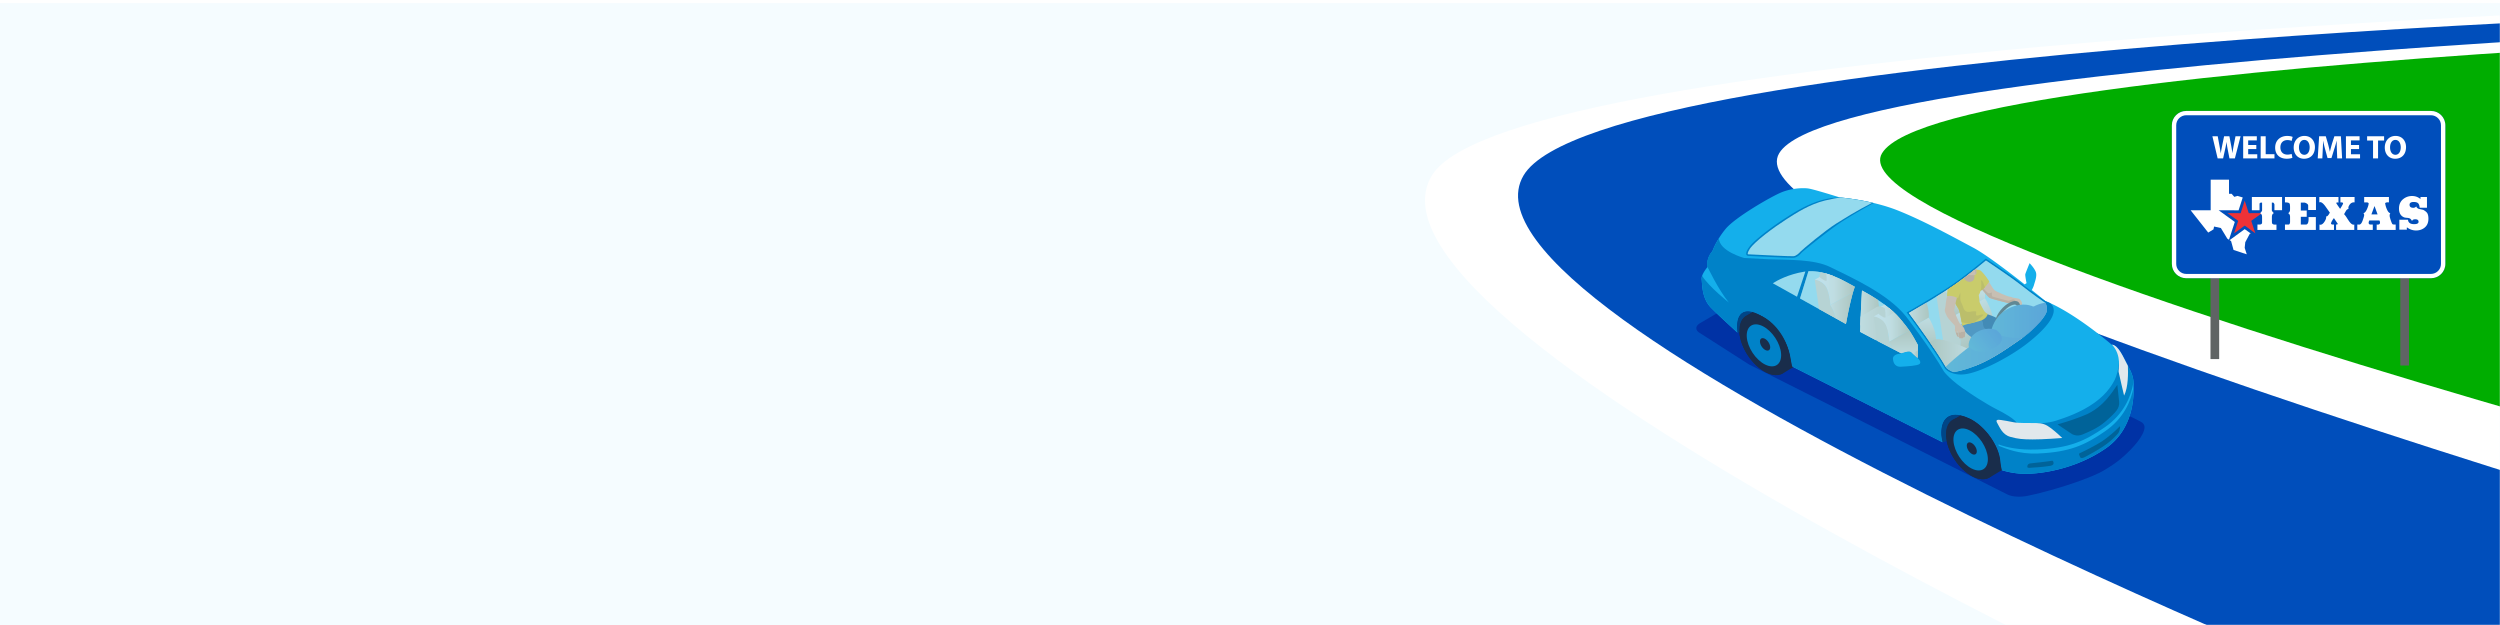 <svg width="1600" height="400" fill="none" xmlns="http://www.w3.org/2000/svg" viewBox="0 0 1600 400"><g filter="url(#filter0_d)"><path fill="#F5FCFF" d="M1600 0H0v400h1600z"/></g><mask id="a" maskUnits="userSpaceOnUse" x="623" y="0" width="977" height="400"><path transform="matrix(-1 0 0 1 1600 0)" fill="#F5FCFF" d="M0 0h977v400H0z"/></mask><g mask="url(#a)"><path d="M1811.84 8.01l-221.16 12.087-412.3 43.203-76.81 45.616 349.28 203.445 293.2 27.611 67.79-331.961z" fill="#00AD00"/><path d="M1721.26 4.697S967.115 28.777 916.425 112.28C853.991 215.137 1472.9 491 1472.9 491l522.48-123.8s-828.17-206.809-790.9-269.085c38.95-65.08 809.99-83 809.99-83L1721.26 4.696z" fill="#fff"/><path d="M1531.55 450.392S919.755 205.655 975.078 112.279C1024.87 28.243 1779.91 7.401 1779.91 7.401l168.74 3.197s-771.51 22.153-809.99 87.508c-41.13 69.872 790.89 300.67 790.89 300.67l-398 51.616z" fill="#004EBB"/></g><path d="M1088.02 206.807c-3.27 1.878-3.2 4.799.17 6.494l31.23 19.982 165.34 83.193c3.37 1.694 8.93 1.652 12.64.909 14.06-2.854 34.8-9.273 45.85-14.606 3.4-1.645 8.31-4.792 11.35-7.028 5.12-3.757 13.66-11.861 16.64-17.996 1.65-3.397 2.1-6.235-1.27-7.938l-203.17-102.24c-3.37-1.695-8.8-1.553-12.07.325l-66.71 38.905z" fill="#0032A5"/><path d="M1092.84 170.849c-1.02-5.868 3.09-10.083 3.09-10.083s2.32-6.802 8.44-14.248c6.12-7.437 29.06-20.633 35.57-23.346 6.51-2.713 13.76-3.046 17.32-2.554 3.58.493 20.25 5.751 20.25 5.751s20.2 1.611 36.97 8.28 34.94 16.694 48.41 23.864c7.84 4.173 22.22 15.099 32.86 23.479l1.25-.793s-1.04-4.899-.8-5.767c.23-.877 2.73-7.012 2.73-7.012s3.06 3.097 3.99 5.659c.94 2.563-.67 6.428-1.17 8.306-.29 1.068-.92 2.337-1.4 3.238-.01-.008-.03-.017-.04-.025 5.23 4.174 8.77 7.103 8.77 7.103 18.53 7.27 42.39 27.862 42.39 27.862 4.56.234 7.7 8.831 10.98 14.69 3.29 5.868 3.12 9.816 3.03 11.536-.1 1.719 2.18 26.334-17.79 40.165-19.98 13.822-43.82 16.91-54.44 16.192a53.15 53.15 0 0 1-12.08-2.245c-.41-1.995-.8-3.864-.88-5.167-.64-10.717-10.18-23.529-19.95-28.02-12.65-5.818-18.54.092-17.89 10.818.07 1.06.39 2.737.81 4.499l-96.33-48.512c-.42-2.287-.88-4.633-1.11-6.052-1.59-9.757-9.2-20.75-17.68-25.833-13.55-8.121-17.6-.409-16.15 10.225v.017c-4.81-4.374-12.79-11.694-16.87-15.834-6.09-6.169-5.62-15.016-6.07-18.155-.46-3.138 3.79-8.038 3.79-8.038z" fill="#14AFEB"/><path d="M1089.04 178.888c.46 3.138-.02 11.986 6.07 18.154 4.09 4.14 12.07 11.46 16.87 15.834v-.017c-1.46-10.634 2.6-18.354 16.15-10.225 8.48 5.084 16.1 16.076 17.68 25.834.24 1.419.7 3.764 1.11 6.051l96.33 48.512c-.42-1.761-.75-3.439-.81-4.499-.64-10.726 5.25-16.635 17.89-10.817 9.77 4.49 19.31 17.303 19.95 28.02.08 1.302.47 3.172.88 5.167 3.04.943 7.18 1.911 12.08 2.245 10.62.718 34.46-2.371 54.44-16.193 18.13-12.545 17.92-33.971 17.8-39.121-1.67 8.814-6.12 19.848-18.32 28.237-12.6 8.672-22.43 13.338-43.1 14.173-12.18.484-20.34-3.197-24.92-4.925l-.05-.91c4.57 1.728 12.63 3.74 24.81 3.256 20.68-.827 30.5-5.501 43.1-14.165 12.28-8.447 16.71-19.565 18.36-28.413.06.309.1.601.14.885.04-2.003-.22-5.634-3.05-10.709-.92-1.644-1.83-3.497-2.76-5.325-2.14 3.631-3.53 1.845-3.53 1.845-.11 3.956-1.74 9.49-2.75 11.343-1.01 1.853-4.16 8.355-12.97 14.64s-18.81 9.607-24.53 11.444c-5.72 1.836-11.16 1.619-11.16 1.619-6.71 3.372-13.56.467-13.56.467-1.6-3.13-8.41-6.894-13.51-9.44-2.78-1.385-7.67-4.248-12.1-7.061-3.72-2.362-5.91-3.932-5.91-3.932-11.12-7.136-15.46-12.954-15.46-12.954-8.46-14.749-24.45-35.499-24.45-35.499-11.65-14.381-33.6-24.222-48.31-31.451-10.5-5.158-26.26-4.549-39.49-5.025l-15.68-.818s-15.9-4.248-16.21-12.612c-2.94 4.733-4.14 8.247-4.14 8.247s-4.11 4.224-3.09 10.083c0 0 6.77 14.407 13.63 22.795 0 0-12.54-9.899-17.12-17.052-.27.818-.41 1.611-.31 2.312zm126.12 47.527c4.1-.935 6.54-2.404 8.1-1.019l4.57 4.157s2.39 2.329.7 3.431c-1.69 1.101-7.3 1.444-11.92 1.719-4.62.275-4.97-3.915-5.07-4.591-.1-.684-.48-2.763 3.62-3.697z" fill="#0082C8"/><path d="M1154.62 172.869a24.84 24.84 0 0 1 2.58-.283c12.99-.785 26.14 7.445 30.66 9.966 7.25 4.04 20.86 11.36 28.73 20.533 9.61 11.21 7.34 10.3 21.89 35.182 0 0-4.12-2.078-10.18-5.158.08-.042.16-.076.23-.126 1.69-1.101-.7-3.43-.7-3.43l-4.57-4.157c-1.56-1.377-3.99.084-8.07 1.01-10.63-5.459-22.36-11.552-29.26-15.366-14.94-8.272-53.25-29.673-53.25-29.673s8.13-6.252 21.94-8.498z" fill="#0082C8"/><path d="M1250.15 268.415l4.45-2.646c1.73.35 3.64.984 5.73 1.953 9.77 4.49 19.31 17.303 19.95 28.02.07 1.302.47 3.172.88 5.167h.02l-7.85 4.674c-2.69 1.619-6.47 1.552-10.75-.584-8.85-4.424-16.5-16.001-17.09-25.867-.33-5.367 1.5-9.123 4.66-10.717z" fill="#192D4B"/><path d="M1254.61 265.761l-4.46 2.646c-3.17 1.594-4.99 5.35-4.67 10.717.06 1.027.2 2.07.41 3.122l-2.64.784c-.42-1.761-.75-3.439-.81-4.499-.54-8.939 3.48-14.532 12.17-12.77z" fill="#004687"/><path d="M1245.48 279.124c.59 9.866 8.25 21.451 17.09 25.867 8.85 4.415 15.54 0 14.95-9.866-.6-9.866-8.25-21.452-17.1-25.867-8.84-4.416-15.53 0-14.94 9.866z" fill="#192D4B"/><path d="M1246.43 280.058c.55 9.098 7.6 19.782 15.75 23.855 8.17 4.074 14.34.009 13.79-9.098-.55-9.098-7.6-19.782-15.76-23.855s-14.33 0-13.78 9.098z" fill="#192D4B"/><path d="M1250.22 282.153c.41 6.778 5.66 14.724 11.73 17.762 6.07 3.03 10.66 0 10.26-6.769-.41-6.777-5.66-14.724-11.73-17.754-6.08-3.046-10.67-.008-10.26 6.761z" fill="#0082C8"/><path d="M1258.74 285.425c.11 1.979 1.65 4.291 3.42 5.184 1.77.885 3.11 0 2.99-1.978-.12-1.979-1.66-4.299-3.43-5.184-1.76-.885-3.1 0-2.98 1.978zM1117.86 201.782l3.6-2.145c1.9.492 4.12 1.46 6.67 2.996 8.48 5.083 16.1 16.076 17.68 25.834.24 1.419.7 3.764 1.11 6.051l.85.426-6.74 4.006c-2.69 1.62-6.47 1.553-10.75-.584-8.85-4.415-16.5-16.001-17.1-25.867-.31-5.367 1.52-9.115 4.68-10.717z" fill="#192D4B"/><path d="M1113.18 212.5c.6 9.866 8.25 21.451 17.1 25.866 8.85 4.416 15.54.009 14.95-9.865-.59-9.866-8.25-21.452-17.1-25.867-8.84-4.416-15.54 0-14.95 9.866z" fill="#192D4B"/><path d="M1114.13 213.434c.55 9.098 7.6 19.782 15.76 23.864 8.16 4.073 14.33 0 13.79-9.098-.56-9.098-7.61-19.782-15.77-23.856-8.16-4.081-14.32-.008-13.78 9.09z" fill="#192D4B"/><path d="M1117.93 215.53c.4 6.769 5.65 14.723 11.72 17.762 6.08 3.029 10.66 0 10.26-6.77-.41-6.777-5.66-14.723-11.73-17.762-6.07-3.038-10.66-.008-10.25 6.77z" fill="#0082C8"/><path d="M1126.38 218.768c.13 2.011 1.69 4.373 3.49 5.275 1.8.901 3.17 0 3.05-2.012-.13-2.011-1.68-4.374-3.49-5.275-1.81-.901-3.17 0-3.05 2.012z" fill="#192D4B"/><path d="M1121.46 199.645l-3.6 2.146c-3.16 1.594-4.99 5.35-4.68 10.709 0 .041.01.091.01.133l-1.21.242v-.017c-1.18-8.63 1.27-15.333 9.48-13.213z" fill="#004687"/><path d="M1250.16 181.692c9.92-6.945 20.79-16.218 20.79-16.218s17.19 11.444 22.8 15.926c8.4 6.711 15.33 11.301 15.33 11.301.93.368 1.88.768 2.83 1.194 8.1 6.135-5.27 18.956-15.59 26.743-10.31 7.78-27.21 16.777-37.25 18.655-1.03.192-2 .309-2.92.368-7.96.475-11.34-3.773-11.34-3.773-7.71-13.505-24.56-35.891-24.56-35.891s19.98-11.36 29.91-18.305zM1119.07 158.688c3.38-5.117 16.66-14.69 23.6-19.123 4.97-3.171 13.01-8.497 22.65-11.318 3.21-.943 6.6-1.602 10.12-1.811a33.55 33.55 0 0 1 2.07-.067s9.94.793 21.65 3.564c0 0-16.12 8.848-23.36 13.956-7.23 5.1-21.2 16.276-22.78 17.837 0 0-2.52 3.105-5.13 3.256-2.61.158-28.92-1.211-28.92-1.211s-3.28.034.1-5.083z" fill="#0082C8"/><path d="M1250.73 182.509c8.55-5.976 17.89-13.764 20.28-15.775 3.15 2.103 17.2 11.535 22.1 15.458 8.34 6.661 15.34 11.31 15.41 11.352l.09.058.1.042.32.134c.86 1.652 1.49 3.831.71 6.009-1.6 4.449-9.74 12.821-17.65 18.046-7.65 5.042-22.22 16.711-41.51 20.3-3.13-.877-4.67-2.496-4.96-2.822-6.78-11.86-20.66-30.657-23.89-34.998 4.17-2.404 20.42-11.794 29-17.804zM1184.72 182.251c.89.493 1.67.935 2.33 1.277-2.47 6.694-4.83 19.198-5.66 23.839-8.2-4.558-19.68-10.951-29.38-16.368l5.4-17.412c10.67-.584 21.48 5.425 27.31 8.664zM1154.79 173.862c.21-.033.43-.058.65-.091l-5.36 16.151c-7.04-3.923-12.89-7.195-15.48-8.639 2.78-1.778 9.91-5.751 20.19-7.421zM1147.82 163.98c1.77-.109 3.79-2.12 4.41-2.888l.03-.042.05-.033c1.67-1.661 15.42-13.238 22.9-17.954 14.69-9.265 19.17-11.118 23.11-13.322-10.41-2.404-19.24-3.238-20.62-3.355-2.42.334-5.55 1.018-9.66 1.92-10.03 2.47-18.56 8.096-24.05 11.61l-.78.501c-7.81 4.983-20.19 14.114-23.31 18.822-1.69 2.562-1.32 3.33-1.32 3.355.08.142.36.167.36.167H1119.01c9.09.484 26.79 1.344 28.81 1.219z" fill="#94DAEE"/><path d="M1359.42 253.174s-3.28-13.714-3.51-15.208c-.23-1.494 2.24-10.367-4.19-17.378 4.14.492 7.11 7.871 10.12 13.538.21 4.232.31 13.706-2.42 19.048zM1319.85 280.318s-3.8-3.681-7.14-6.21c-3.33-2.529-5.5-3.305-9.8-3.355-4.29-.042-10.95.15-14.22-.51-3.28-.659-5.93-1.16-8.02-1.435-2.08-.284-3.8-.326-2.4 2.011s3.14 7.32 8.27 8.748c5.13 1.427 7.9 1.627 14.32 1.677 6.42.059 18.99-.926 18.99-.926z" fill="#E1E8EC"/><path d="M1330.12 278.707c.89-.05 1.78-.267 2.66-.635l.72-.3c4.01-1.695 9-3.806 13.45-7.562 3.82-3.222 6.36-5.718 7.76-7.638 1.23-1.694 1.74-3.48 1.54-5.467-.19-1.87-.81-7.587-1.17-10.834-1.48 2.287-4.12 6.152-6.97 9.365-2.41 2.721-7.49 7.671-14.49 10.308-.48.184-.96.376-1.45.576-.47.192-.95.384-1.43.56-5.65 2.145-11.21 3.781-13.94 4.532l9.27 6.177c-.01.008 1.65 1.06 4.05.918zM1299.45 296.569c2.8-.343 10.02-1.035 13.47-1.645.57-.1 1.13-.292 1.35 1.286.22 1.577-1.97 1.903-1.97 1.903-3.03.451-5.86.809-7.69.901 0 0-5.47.393-5.98.418-.63.025-1.1-.334-1.1-.334-.26-1.002.17-2.312 1.92-2.529zM1330.64 290.993l.7 1.711s.66.96 2.61-.008c1.94-.968 9.93-5.267 14.56-8.723 3.43-2.562 6.55-5.951 7.13-6.685.59-.735 1.13-2.605 1.16-3.281.02-.676.41-1.978-1.09-.233-1.5 1.744-6.86 6.301-10.44 8.68-3.58 2.379-12.56 6.895-14.08 7.479.01.008-.84.334-.55 1.06z" fill="#006399"/><path d="M1095.68 161.05s-.98 2.229.99 4.483c1.96 2.253 6.32 6.126 6.32 6.126s1.1.434-.91 2.888c-2.02 2.454-2.28 2.471-2.28 2.471s-.3.35-.78.375c-.37.025-.83-.142-1.35-.793-1.2-1.502-3.65-3.822-4.83-5.759-.87-4.966 1.96-8.756 2.84-9.791z" fill="#0082C8"/><path d="M1223.26 225.395c-1.36-1.201-3.38-.242-6.59.635-9.01-4.616-18.95-9.766-26.13-13.631.12-9.039.85-21.626 1.14-26.476 10.78 5.801 19.07 11.911 24.13 17.812 6.3 7.354 7.44 9.432 11.69 17.178.02.025.03.05.04.075l-.32 8.005-3.96-3.598z" fill="#94DAEE"/><path d="M1244.09 221.332l9.98 4.265c.37-2.446 1.35-6.018.24-12.437-1.09-6.31-4.28-10.7-4.28-10.7s.13-5.217-2.08-11.411a11.113 11.113 0 0 0-3.09-4.632c-1.75 1.118-3.59 2.27-5.45 3.414l4.68 31.501z" fill="#D4CDBF"/><path d="M1270.38 190.857s.56-4.824-1.64-11.009c-1.26-3.514-3.38-5.709-5.15-7.028-3.78 3.013-8.43 6.594-12.85 9.699-1.7 1.193-3.71 2.521-5.87 3.898 1.23 1.093 2.36 2.579 3.1 4.632 2.2 6.194 2.08 11.41 2.08 11.41l20.33-11.602z" fill="url(#paint0_linear)"/><path d="M1254.31 213.168c-1.09-6.31-4.28-10.7-4.28-10.7l20.34-11.602s2.58 3.923 4.31 9.432c1.1 3.505 1.52 9.949 1.15 12.386l-21.76 12.921c.37-2.445 1.36-6.026.24-12.437z" fill="url(#paint1_linear)"/><path d="M1294.33 216.274c-4.72-1.92-10.79-3.84-13.07-4.299-4.02-.81-5.45.676-5.45.676l-21.65 12.846c.45 2.337 5.05 5.968 9.71 8.747 12.72-5.033 22.45-12.612 28.22-16.418.75-.484 1.49-1.01 2.24-1.552z" fill="url(#paint2_linear)"/><path d="M1227.02 207.518l7.38-4.207s.47-4.14-1.41-9.449c-.02-.041-.04-.075-.05-.116-4.99 2.971-9.34 5.475-11.21 6.56.96 1.294 2.89 3.898 5.29 7.212z" fill="url(#paint3_linear)"/><path d="M1234.4 203.311l-7.38 4.207c3.11 4.307 7.03 9.824 10.72 15.308l1.34-.793c.31-2.095-.04-7.621-.99-10.626-1.48-4.724-3.69-8.096-3.69-8.096z" fill="url(#paint4_linear)"/><path d="M1245.37 234.862c7.03-4.257 15-9.374 15.21-10.375.36-1.712-14.54-6.478-18.37-7.212-3.83-.726-5.2.609-5.2.609l-1.9 1.069c3.77 5.475 7.54 11.201 10.26 15.909z" fill="url(#paint5_linear)"/><path d="M1271.45 200.991s5.77 1.519 9.38 4.432c3.61 2.913 8.39 8.497 8.39 8.497l-3.48 5.434s-12.17-5.96-15.53-7.763c-3.35-1.803-6.25-7.32-6.25-7.32l7.49-3.28z" fill="#014B89"/><path d="M1267.35 202.727s1.9 3.205 1.76 4.157c-.14.951.62 2.771.62 2.771s5.84 4.449 7.47 6.744c1.63 2.304 3.2 5.885 2.75 5.918-.44.033-6.65 2.537-6.65 2.537s-5.46-5.801-8.69-7.42c-3.23-1.611-8.09-4.691-9.26-10.066l12-4.641z" fill="#1A64A3"/><path d="M1288.03 190.457s.04.009.09.009c.38.058 1.97.283 2.68.45.81.192 1.27-.058 2.3 1.127 1.03 1.194.98 1.995.94 2.796-.05.802-.32 1.995-.58 2.271-.26.275-.37.551-.74.484-.38-.067-.55-.259-.52-.234.02.025-.5-.008-.47-.551.03-.534.33-1.703.33-1.703l-.3-.959s-.75-.51-.96-.443c-.22.067-2.29.167-2.29.167s-2.9.209-3.99-.075c-1.1-.284-10.47-2.629-11.34-3.205-.85-.584-4.12-4.775-5.49-6.143-1.37-1.369-1.86-5.96-2.65-6.202-.79-.234-2.61-.117-2.61-.117l-1.37-2.771s3.84-3.856 6.27-1.886c2.42 1.961 3.23 3.138 3.63 3.664.41.526 4.5 7.854 5.64 8.689 1.14.834 8.56 4.09 9.73 4.073.84 0 1.7.559 1.7.559z" fill="#F2A983"/><path d="M1267.1 181.985s3.99 4.75 5.2 5.543c1.2.793 2.79-1.052 2.49 0-.3 1.051.07 2.111.49 2.337.42.225 9.3 2.454 9.91 2.637.61.184 2.89-1.377 4.05-.676.69.418 1.01 1.236.87 1.953-.67.05-1.59.092-1.59.092s-2.9.209-3.99-.075c-1.1-.284-10.47-2.629-11.34-3.205-.86-.584-4.12-4.774-5.49-6.143-.4-.401-.73-1.077-1.01-1.837l.41-.626z" fill="#D88F69"/><path d="M1263.72 172.913s2.45-.977 4.26.601c1.8 1.585 5.21 6.627 5.21 6.627s-3.5 5.442-6.15 6.152c-2.65.709-3.32-13.38-3.32-13.38z" fill="#F6C100"/><path d="M1265.46 179.623c.46-.96 3.04-.801 3.73 1.169.41 1.193.91 2.278 1.24 2.946-1.08 1.185-2.3 2.27-3.39 2.562-1.11.293-1.98-1.969-2.63-4.707.49-.927.9-1.678 1.05-1.97z" fill="#DDA800"/><path d="M1258.11 181.626c3.69.676 6.22.501 6.74-1.51.51-2.012-1.68-6.235-1.68-6.235l-.66-.209a305.062 305.062 0 0 1-7.21 5.542c.36 1.06 1.16 2.112 2.81 2.412z" fill="#D88F69"/><path d="M1266.89 193.086c-.06-.759-.48-4.307-.48-4.307.68-.918 1.8-3.464 1.59-7.654-.21-4.19-2.88-7.887-2.88-7.887s-.98-.201-1.78-.226c-.29.226-.59.459-.88.693.02.025.03.05.06.075 1.17 1.327 1.94 4.975-.35 6.193-2.05 1.086-3.85-.133-4.96-1.252-.19-.192-.37-.367-.54-.542a209.421 209.421 0 0 1-5.94 4.324c-.9.634-1.88 1.302-2.94 1.994.35 4.316 4.72 11.636 5.61 13.105 1.04 1.703 2.44 11.101 2.44 11.101 1.39-1.177 6.84-1.953 11.35-3.322 4.53-1.369 4.94-4.482 4.94-4.482s-1.11-.601-1.79-1.277c-.68-.668-3.38-5.776-3.45-6.536z" fill="#F6C100"/><path d="M1263.69 175.984c1.53-.376 1.08-1.678 1.09-2.638.01-.492.07-1.051.14-1.602a416.539 416.539 0 0 1-5.22 4.123c1.43.342 2.96.376 3.99.117z" fill="#F2A983"/><path d="M1264.44 175.625c.62-.559.34-1.528.35-2.279.01-.492.07-1.051.14-1.602l-.09.075c.06.309.06.701-.38.743-.48.041-.19.884-.21 1.427 0 .292.06 1.01.19 1.636z" fill="#D88F69"/><path d="M1254.67 189.13c-.22 2.262-.07 3.464.94 5.358 1 1.895.86 3.706 2.61 4.716 1.74 1.01 3.28-.058 5.05 0 1.77.05 1.63-.025 1.43 1.169-.19 1.185-.09 1.903 1.39 1.477 1.49-.434 3.57-1.127 3.16-.142-.32.793-4.33 3.13-5.61 4.65-1.2.292-2.37.559-3.43.818-1.35-.234-3.03-.585-4.77-.969-.49-2.913-1.34-7.445-2.03-8.58-.95-1.569-5.49-8.264-5.25-12.395l4.9-.576c0-.017 1.83 2.212 1.61 4.474z" fill="#DDA800"/><path d="M1280.02 209.872c.94 0 2.07-.292 3.32-.902 4.33-2.111 8.52-7.278 9.35-11.543.59-3.03-.66-4.783-3-4.783-.94 0-2.07.292-3.32.902-4.32 2.111-8.51 7.278-9.35 11.543-.59 3.03.67 4.783 3 4.783zm-1.09-4.424c.7-3.547 4.35-8.038 7.99-9.816.94-.459 1.8-.693 2.48-.693.54 0 .92.142 1.15.426.36.434.45 1.294.25 2.346-.7 3.547-4.36 8.038-8 9.815-.93.46-1.79.702-2.48.702-.53 0-.92-.142-1.15-.426-.36-.442-.45-1.302-.24-2.354z" fill="#39464A"/><path d="M1309.74 199.789c.77-2.153.15-4.307-.68-5.951-6.2-.067-19.49 9.281-32.54 17.061-12.65 7.537-25.84 18.48-31.22 23.838.11.192.22.384.32.568.29.325 1.83 1.945 4.96 2.821 19.29-3.589 33.86-15.25 41.51-20.299 7.91-5.217 16.05-13.589 17.65-18.038z" fill="url(#paint6_linear)"/><path d="M1306.49 204.939c-.7-4.157-3.62-7.88-3.62-7.88s-6.4-4.741-16.69 0C1275.89 201.8 1274.32 212 1274.32 212v.2c6.08 2.88 13.41 4.825 20.17 3.94 4.61-3.372 9.06-7.57 12-11.201z" fill="url(#paint7_linear)"/><path d="M1259.96 221.816s-.95-5.917 5.82-9.548c6.77-3.631 12.14-.91 12.14-.91s8.54 5.851-1.88 11.485c-10.42 5.634-16.08-1.027-16.08-1.027z" fill="url(#paint8_linear)"/><path d="M1254.44 207.268c.52.567 2.29 1.97 2.64 2.905.35.934.79 2.353.63 3.313-.16.968-.08 2.221-.59 2.362-.51.142-.75.042-.75.042s-.05.66-.71.635c-.65-.026-.56-.293-.56-.293s-.54.409-.83.318c-.29-.092-.42-1.119-.42-1.119s-.46-2.412-.56-2.621c-.08-.209-.51-1.36-.53-.96-.02.393.42 1.912.51 2.421.09.509.44 1.36.14 1.427-.3.059-.99-.776-1.2-1.494-.21-.718-1.05-2.362-1.07-2.855-.02-.484.26-2.512-.11-3.029-.36-.518-4.17-4.065-5.16-6.252-.98-2.195-1-2.237-1.16-3.23-.15-.86.3-1.979.3-1.979s.5-5.892 1.31-7.478c.82-1.586 1.28-2.596 1.32-3.08.05-.484.43-2.413 1.95-2.605 1.52-.192 4.45 2.454 4.53 3.506.08 1.052-1.18 2.195-1.72 3.439-.54 1.244-1.77 8.355-1.77 8.355s2.86 7.237 3.81 8.272z" fill="#F2A983"/><path d="M1257.12 215.848c-.51.142-.75.042-.75.042s-.05.659-.7.634c-.66-.025-.57-.292-.57-.292s-.54.409-.83.317c-.29-.092-.42-1.118-.42-1.118s-.34-1.761-.5-2.404c.13-.401 1.2-.075 1.2-.075s.22-.209.71-.426c.5-.217 1.13-.083 1.13-.083s.29-.084 1.03-.343a.872.872 0 0 1 .21-.05c.1.518.15 1.019.08 1.444-.16.952-.08 2.212-.59 2.354zM1251.69 212.902c.54 0 1.04.058 1.28.083.12.493.25 1.01.3 1.269.09.509.44 1.361.14 1.427-.3.059-.99-.776-1.2-1.494-.09-.309-.31-.793-.52-1.285z" fill="#D88F69"/><path d="M1254.4 184.181c-.43-1.419-1.27-2.246-2.17-2.73-.5.359-1 .718-1.49 1.06-1.27.885-2.71 1.853-4.25 2.855-.47 2.17-.36 4.173-.36 4.173 3.4-.784 6.91 1.327 6.91 1.327s2.23-3.772 1.36-6.685z" fill="#F6C100"/><path d="M1201.92 192.024c-3.06-2.028-6.44-4.048-10.11-6.026l-.14.084c-.26 4.24-.82 13.947-1.04 22.269l11.92-7.078c.27-1.812.05-6.152-.63-9.249z" fill="url(#paint9_linear)"/><path d="M1217.99 206.315c-.65-.785-1.37-1.636-2.17-2.571-1.81-2.112-4.03-4.24-6.64-6.377-1.69-.534-3.14-.935-3.99-1.11-3.45-.693-4.67.584-4.67.584l-9.7 5.759c-.13 3.389-.24 6.795-.29 9.816 2.94 1.586 6.36 3.381 9.97 5.275 3.87-2.303 12.5-7.787 17.49-11.376z" fill="url(#paint10_linear)"/><path d="M1209.06 218.776s.11-4.483-1.77-9.791c-2.11-5.935-8.13-6.461-8.13-6.461l2.32 15.651c3.23 1.686 6.61 3.439 9.96 5.158-1.11-2.813-2.38-4.557-2.38-4.557z" fill="#D4CDBF"/><path d="M1221.93 211.438c-1.5-2.162-3.28-4.399-6.11-7.704-1.9-2.203-4.23-4.44-6.99-6.677l-9.67 5.467s6.02.517 8.13 6.46c1.88 5.309 1.77 9.791 1.77 9.791l12.87-7.337z" fill="url(#paint11_linear)"/><path d="M1223.26 225.395l3.96 3.606.32-8.005c0-.025-.02-.05-.04-.075-2.34-4.274-3.74-6.819-5.58-9.482l-12.86 7.337s1.26 1.744 2.36 4.557c1.76.91 3.52 1.811 5.24 2.696 3.22-.876 5.24-1.836 6.6-.634z" fill="url(#paint12_linear)"/><path d="M1206.19 197.558c.53.626.59 3.973.58 5.651.15-.025.3-.067.45-.125l5.04-3.014a70.752 70.752 0 0 0-6.21-5.141c-1.26.759-2.26 1.36-2.57 1.544.91-.159 2.07.334 2.71 1.085z" fill="url(#paint13_linear)"/><path d="M1203.49 196.465c.9-.142 2.05.342 2.7 1.094.53.626.59 3.973.58 5.65-.58.101-1.07-.025-1.07-.025s-3.05-1.644-3.47-2.387c-.42-.743 1.16-4.265 1.16-4.265s.04-.034.1-.067z" fill="#D4CDBF"/><path d="M1227.42 224.143l-3.35 1.986 3.16 2.871.19-4.857z" fill="url(#paint14_linear)"/><path d="M1169.58 185.457c-2.12-5.935-8.13-6.461-8.13-6.461l2.78 18.822c3.67 2.045 7.29 4.065 10.66 5.935-1.03-5.05-3.54-8.506-3.54-8.506s.11-4.482-1.77-9.79z" fill="#D4CDBF"/><path d="M1185.94 186.926l-14.59 8.322s2.5 3.464 3.54 8.505c2.31 1.285 4.5 2.504 6.5 3.614.71-3.94 2.51-13.53 4.55-20.441z" fill="url(#paint15_linear)"/><path d="M1185.94 186.926c.37-1.227.74-2.387 1.11-3.397-.66-.342-1.44-.776-2.33-1.277-3.78-2.104-9.66-5.359-16.24-7.237l-7.04 3.982s6.02.517 8.13 6.46c1.88 5.309 1.78 9.791 1.78 9.791l14.59-8.322z" fill="url(#paint16_linear)"/><path d="M1168.82 175.114c.22 1.302.25 3.364.25 4.558.15-.025.3-.067.45-.126l4.41-2.637a52.061 52.061 0 0 0-5.11-1.795z" fill="url(#paint17_linear)"/><path d="M1164.53 177.26c.41.743 3.47 2.387 3.47 2.387s.48.125 1.07.025c0-1.202-.03-3.255-.25-4.557-1.19-.351-2.4-.66-3.63-.902-.42 1.085-.91 2.588-.66 3.047z" fill="#D4CDBF"/><path opacity=".45" d="M1184.72 182.251c.89.493 1.67.935 2.33 1.277-2.47 6.694-4.83 19.198-5.66 23.839-8.2-4.558-19.68-10.951-29.38-16.368l5.4-17.412c10.67-.584 21.48 5.425 27.31 8.664zM1250.73 182.509c8.55-5.976 17.89-13.764 20.28-15.775 3.15 2.103 17.2 11.535 22.1 15.458 8.34 6.661 15.34 11.31 15.41 11.352l.09.058.1.042.32.134c.86 1.652 1.49 3.831.71 6.009-1.6 4.449-9.74 12.821-17.65 18.046-7.65 5.042-22.22 16.711-41.51 20.3-3.13-.877-4.67-2.496-4.96-2.822-6.78-11.86-20.66-30.657-23.89-34.998 4.17-2.404 20.42-11.794 29-17.804zM1223.26 225.395c-1.36-1.201-3.38-.242-6.59.635-9.01-4.616-18.95-9.766-26.13-13.631.12-9.039.85-21.626 1.14-26.476 10.78 5.801 19.07 11.911 24.13 17.812 6.3 7.354 7.44 9.432 11.69 17.178.02.025.03.05.04.075l-.32 8.005-3.96-3.598z" fill="#94DAEE"/><path d="M1420.28 120.415h-5.57v109.399h5.57V120.415zM1541.76 124.533h-5.57v109.399h5.57V124.533z" fill="#5F6464"/><path d="M1555.78 71h-156.55c-5.09 0-9.23 4.101-9.23 9.141v88.783c0 5.04 4.14 9.141 9.23 9.141h156.55c5.09 0 9.23-4.101 9.23-9.141V80.141c0-5.04-4.14-9.141-9.23-9.141z" fill="#004EBB"/><path d="M1555.78 73.755c3.55 0 6.45 2.874 6.45 6.39v88.782c0 3.512-2.9 6.389-6.45 6.389h-156.55c-3.55 0-6.45-2.874-6.45-6.389V80.141c0-3.512 2.9-6.389 6.45-6.389h156.55v.004zm0-2.755h-156.55c-5.09 0-9.23 4.101-9.23 9.141v88.783c0 5.04 4.14 9.141 9.23 9.141h156.55c5.09 0 9.23-4.101 9.23-9.141V80.141c0-5.04-4.14-9.141-9.23-9.141z" fill="#fff"/><g clip-path="url(#clip0)"><path d="M1419.29 101.37l-3.36-14.14h3.42l1.07 5.83c.31 1.68.61 3.5.84 4.93h.04c.23-1.53.57-3.23.92-4.97l1.2-5.79h3.4l1.13 5.96c.31 1.66.55 3.17.76 4.74h.04c.21-1.57.53-3.23.82-4.91l1.15-5.79h3.25l-3.65 14.14h-3.46l-1.2-6.08c-.27-1.43-.5-2.75-.67-4.36h-.04c-.25 1.59-.48 2.94-.82 4.36l-1.34 6.08h-3.5zM1444.04 95.39h-5.2v3.36h5.81v2.62h-9.02V87.23h8.73v2.62h-5.52v2.94h5.2v2.6zM1446.83 87.23h3.21v11.46h5.62v2.69h-8.83V87.23zM1467.14 100.97c-.59.29-1.91.61-3.63.61-4.89 0-7.41-3.04-7.41-7.07 0-4.83 3.44-7.51 7.72-7.51 1.66 0 2.92.34 3.48.63l-.65 2.54a6.96 6.96 0 0 0-2.69-.52c-2.54 0-4.51 1.53-4.51 4.68 0 2.83 1.68 4.62 4.53 4.62.96 0 2.04-.21 2.66-.46l.5 2.48zM1481.56 94.15c0 4.64-2.81 7.45-6.95 7.45-4.2 0-6.65-3.17-6.65-7.2 0-4.24 2.71-7.41 6.88-7.41 4.35.01 6.72 3.26 6.72 7.16zm-10.22.19c0 2.77 1.3 4.72 3.44 4.72 2.16 0 3.4-2.06 3.4-4.8 0-2.54-1.22-4.72-3.42-4.72-2.16 0-3.42 2.06-3.42 4.8zM1495.61 95.96c-.06-1.7-.13-3.76-.13-5.81h-.06c-.44 1.8-1.03 3.82-1.57 5.48l-1.72 5.52h-2.5l-1.51-5.48a66.97 66.97 0 0 1-1.28-5.52h-.04c-.08 1.91-.15 4.09-.25 5.85l-.25 5.37h-2.96l.9-14.14h4.26l1.38 4.72c.44 1.64.88 3.4 1.2 5.06h.06c.4-1.64.88-3.5 1.34-5.08l1.52-4.7h4.17l.78 14.14h-3.13l-.21-5.41zM1509.82 95.39h-5.2v3.36h5.81v2.62h-9.03V87.23h8.73v2.62h-5.52v2.94h5.2v2.6h.01zM1518.75 89.92h-3.8v-2.69h10.87v2.69h-3.86v11.46h-3.21V89.92zM1539.86 94.15c0 4.64-2.81 7.45-6.95 7.45-4.2 0-6.65-3.17-6.65-7.2 0-4.24 2.71-7.41 6.88-7.41 4.35.01 6.72 3.26 6.72 7.16zm-10.22.19c0 2.77 1.3 4.72 3.44 4.72 2.16 0 3.4-2.06 3.4-4.8 0-2.54-1.22-4.72-3.42-4.72-2.16 0-3.42 2.06-3.42 4.8z" fill="#fff"/><path fill-rule="evenodd" clip-rule="evenodd" d="M1440.55 149.51l-.68.07-2.9 5.44-.37 3.63 1.33 4.11-8.46-2.78-1.58-5.69-.93-.6.31-.23 3.63-2.65 5.72-4.17 3.93 2.87z" fill="#fff"/><path fill-rule="evenodd" clip-rule="evenodd" d="M1436.62 128.43l2.58 8 8.41-.02-6.81 4.93 2.61 8-6.79-4.96-6.8 4.96 2.62-8-6.82-4.93 8.41.02 2.59-8z" fill="#ED3237"/><path fill-rule="evenodd" clip-rule="evenodd" d="M1414.83 114.97h11.73v9.08h1.7l1.69 1.93 2.06-.6 3.34 1-.48 1.49-2.17 6.73-7.08-.02-4.49-.01h-1.18l.96.69 3.64 2.64 5.73 4.15-2.2 6.72-1.4 4.27-.12.39-1.09-.71-4.11-6.78-4.36-.96-.36 1.81-3.39 2.06-11.25-14.28h12.83v-19.6z" fill="#fff"/><path d="M1455.64 134.521v-3.6c-.02-.24-.13-.51-.34-.81-.2-.3-.39-.45-.56-.45h-.77v4.98c0 .11.05.25.16.43s.24.35.39.53c.15.18.3.34.44.49.14.15.26.26.37.34-.69.16-1.12.77-1.29 1.82-.02.08-.03.8-.03 2.15 0 1.4.03 2.2.1 2.39.21.65.85.97 1.9.97h.45c.15 0 .31-.01.48-.04v3.44h-12.18v-3.44c1.08 0 1.65-.01 1.71-.04.77-.11 1.19-.47 1.26-1.09v-2.19c0-1.3-.02-2.08-.06-2.35-.13-.67-.52-1.21-1.16-1.62.82-.86 1.23-1.47 1.23-1.82v-4.86c-.04-.05-.19-.08-.45-.08-.8 0-1.19.32-1.19.97v3.93h-4.91v-8.47h19.33v8.42h-4.88zM1477.23 134.401v-2.83c0-.57-.38-1.05-1.13-1.46-.58-.3-1.04-.45-1.39-.45h-2.19v5.06h3.78v4.05h-3.78v4.94h3.23c1.16 0 1.74-1.2 1.74-3.6v-.36c0-.22-.01-.49-.03-.81h4.68v8.22h-19.76v-3.44h2.29c.54 0 .86-.51.97-1.54v-1.78c0-1.38-.01-2.11-.03-2.19-.13-.86-.54-1.46-1.23-1.78.65-.35 1.04-.89 1.19-1.62.04-.27.06-.93.06-1.98 0-1.43-.11-2.28-.32-2.55-.37-.54-1.34-.78-2.94-.73v-3.45h19.85v8.3h-4.99zM1506.49 129.501c-1.48 0-2.61.9-3.39 2.71-.15.32-.17.82-.06 1.5-.71.14-1.27.58-1.68 1.34-.11.19-.26.45-.45.79s-.43.75-.71 1.23c.28.27.58.62.9 1.05.32.43.68.96 1.06 1.58.43.67.81 1.24 1.13 1.7.32.46.59.81.81 1.05.77.89 1.5 1.34 2.16 1.34.11 0 .27-.03.48-.08v3.44h-11.64v-3.44c.52 0 .89-.12 1.13-.36-.17-.27-1.01-1.52-2.52-3.77-.97 1.21-1.6 2.35-1.9 3.4.17.46.45.7.84.73h1.1v3.44h-9.29v-3.44c.19.08.4.12.61.12.88 0 1.76-.67 2.65-2.02.69-1.08 1.03-1.98 1.03-2.71 0-.22-.03-.43-.1-.65.13.05.23.08.29.08.58 0 1.3-.82 2.16-2.47-.28-.38-.66-.91-1.15-1.6-.48-.69-1.08-1.53-1.79-2.53-1.27-1.7-2.33-2.55-3.19-2.55-.24 0-.44.05-.61.16v-3.44h12.26v3.56c-.11-.03-.21-.05-.31-.06-.1-.01-.2-.02-.31-.02-.09 0-.17-.01-.26-.04a.304.304 0 0 0-.23 0c-.04.08-.15.23-.32.45.24.4.56.91.98 1.52.42.61.92 1.33 1.5 2.17 1.27-2 1.9-3.16 1.9-3.48 0-.35-.25-.57-.74-.65h-.97v-3.45h9.07v3.44c-.07-.03-.22-.04-.44-.04zM1521.08 147.151v-3.44c.34.03.62.03.82.02.2-.01.36-.03.47-.06.56-.16.84-.58.84-1.26 0-.4-.13-.84-.39-1.3h-6.49c-.26.62-.39 1.09-.39 1.42 0 .78.39 1.17 1.16 1.17h1.48v3.44h-9.91v-3.44h.42c.19 0 .42.01.68.04.62.03 1.17-.35 1.65-1.13.13-.22.27-.51.44-.89.16-.38.33-.84.5-1.38.47-1.35.71-2.25.71-2.71 0-.49-.17-.89-.52-1.21.86-.11 1.67-1.05 2.42-2.83.65-1.48.97-2.67.97-3.56-.37-.32-.7-.49-1-.49h-1.87v-3.44h15.84v3.44c-.3-.03-.56-.04-.77-.04h-.42c-.47.05-.88.22-1.23.49.17 1.32.53 2.6 1.07 3.85.71 1.67 1.46 2.52 2.26 2.55-.3.38-.45.93-.45 1.66 0 .54.25 1.54.74 3 .52 1.54.92 2.38 1.23 2.51.28.11.91.16 1.9.16v3.44h-12.16v-.01zm-1.39-15.3l-2 5.38h3.97l-1.97-5.38zM1551.32 146.01c-1.44 1-3.11 1.5-5 1.5-2.15 0-4.11-.67-5.87-2.02-.06.24-.1.49-.1.73 0 .27.03.53.1.77h-4.87v-6.36h5.52c.19 1.89 1.51 2.83 3.94 2.83 1.89 0 2.84-.5 2.84-1.5 0-1.08-.7-1.62-2.1-1.62-1.18 0-1.87.38-2.07 1.13-.43-.86-.94-1.43-1.52-1.7-.39-.19-.97-.31-1.74-.36-.43-.03-.79-.07-1.08-.12a6.08 6.08 0 0 1-.69-.16c-2.22-.89-3.32-2.78-3.32-5.67 0-2.73 1-4.82 3-6.28 1.57-1.16 3.36-1.74 5.36-1.74 2.02 0 3.8.63 5.32 1.9.09-.22.11-.63.06-1.26h4.16v6.88h-4.68c-.11-1.46-.48-2.46-1.13-3-.56-.46-1.45-.69-2.68-.69-1.76 0-2.65.59-2.65 1.78 0 1.3.82 1.94 2.45 1.94.71 0 1.31-.3 1.81-.89.32.89 1.03 1.46 2.13 1.7.24.05.55.12.95.2.4.08.88.19 1.44.32 1.18.65 2.02 1.34 2.52 2.06.52.86.77 2.06.77 3.6 0 2.69-.96 4.69-2.87 6.03z" fill="#fff"/></g><defs><filter id="filter0_d" x="-4" y="-2" width="1608" height="408" filterUnits="userSpaceOnUse" color-interpolation-filters="sRGB"><feFlood flood-opacity="0" result="BackgroundImageFix"/><feColorMatrix in="SourceAlpha" values="0 0 0 0 0 0 0 0 0 0 0 0 0 0 0 0 0 0 127 0"/><feOffset dy="2"/><feGaussianBlur stdDeviation="2"/><feColorMatrix values="0 0 0 0 0 0 0 0 0 0 0 0 0 0 0 0 0 0 0.08 0"/><feBlend in2="BackgroundImageFix" result="effect1_dropShadow"/><feBlend in="SourceGraphic" in2="effect1_dropShadow" result="shape"/></filter><linearGradient id="paint0_linear" x1="1257.65" y1="202.46" x2="1257.65" y2="172.818" gradientUnits="userSpaceOnUse"><stop offset=".003" stop-color="#C2B69C"/><stop offset=".505" stop-color="#E3DFD7"/><stop offset=".797" stop-color="#E6E6E6"/></linearGradient><linearGradient id="paint1_linear" x1="1256.92" y1="199.021" x2="1267.66" y2="217.613" gradientUnits="userSpaceOnUse"><stop stop-color="#E3DFD7"/><stop offset=".997" stop-color="#C2B69C"/></linearGradient><linearGradient id="paint2_linear" x1="1254.16" y1="222.993" x2="1294.32" y2="222.993" gradientUnits="userSpaceOnUse"><stop offset=".005" stop-color="#CCC1AB"/><stop offset=".182" stop-color="#D0C6B4"/><stop offset=".488" stop-color="#D3CBBC"/><stop offset=".997" stop-color="#D4CDBF"/></linearGradient><linearGradient id="paint3_linear" x1="1221.73" y1="200.632" x2="1234.45" y2="200.632" gradientUnits="userSpaceOnUse"><stop stop-color="#E3DFD7"/><stop offset=".997" stop-color="#C2B69C"/></linearGradient><linearGradient id="paint4_linear" x1="1233.11" y1="222.827" x2="1233.11" y2="203.311" gradientUnits="userSpaceOnUse"><stop offset=".003" stop-color="#C2B69C"/><stop offset="1" stop-color="#E3DFD7"/></linearGradient><linearGradient id="paint5_linear" x1="1235.11" y1="225.962" x2="1260.59" y2="225.962" gradientUnits="userSpaceOnUse"><stop offset=".003" stop-color="#C2B69C"/><stop offset="1" stop-color="#E3DFD7"/></linearGradient><linearGradient id="paint6_linear" x1="1245.3" y1="215.981" x2="1310.09" y2="215.981" gradientUnits="userSpaceOnUse"><stop offset=".003" stop-color="#389CC7"/><stop offset="1" stop-color="#2E7EC9"/></linearGradient><linearGradient id="paint7_linear" x1="1274.32" y1="205.658" x2="1306.49" y2="205.658" gradientUnits="userSpaceOnUse"><stop offset=".003" stop-color="#389CC7"/><stop offset="1" stop-color="#2E7EC9"/></linearGradient><linearGradient id="paint8_linear" x1="1277.42" y1="212.706" x2="1262.93" y2="223.551" gradientUnits="userSpaceOnUse"><stop stop-color="#2E7EC9"/><stop offset=".997" stop-color="#389CC7"/></linearGradient><linearGradient id="paint9_linear" x1="1190.63" y1="197.176" x2="1202.66" y2="197.176" gradientUnits="userSpaceOnUse"><stop stop-color="#E3DFD7"/><stop offset=".997" stop-color="#C2B69C"/></linearGradient><linearGradient id="paint10_linear" x1="1190.54" y1="206.862" x2="1217.99" y2="206.862" gradientUnits="userSpaceOnUse"><stop stop-color="#E3DFD7"/><stop offset=".997" stop-color="#C2B69C"/></linearGradient><linearGradient id="paint11_linear" x1="1199.15" y1="207.919" x2="1221.93" y2="207.919" gradientUnits="userSpaceOnUse"><stop offset=".203" stop-color="#E6E6E6"/><stop offset=".495" stop-color="#E3DFD7"/><stop offset=".997" stop-color="#C2B69C"/></linearGradient><linearGradient id="paint12_linear" x1="1218.31" y1="228.998" x2="1218.31" y2="211.44" gradientUnits="userSpaceOnUse"><stop stop-color="#E3DFD7"/><stop offset=".997" stop-color="#C2B69C"/></linearGradient><linearGradient id="paint13_linear" x1="1203.49" y1="199.059" x2="1212.27" y2="199.059" gradientUnits="userSpaceOnUse"><stop offset=".203" stop-color="#E6E6E6"/><stop offset=".495" stop-color="#E3DFD7"/><stop offset=".997" stop-color="#D4CDBF"/></linearGradient><linearGradient id="paint14_linear" x1="1224.07" y1="226.57" x2="1227.42" y2="226.57" gradientUnits="userSpaceOnUse"><stop stop-color="#E3DFD7"/><stop offset=".997" stop-color="#C2B69C"/></linearGradient><linearGradient id="paint15_linear" x1="1171.35" y1="197.146" x2="1185.95" y2="197.146" gradientUnits="userSpaceOnUse"><stop stop-color="#E3DFD7"/><stop offset=".997" stop-color="#C2B69C"/></linearGradient><linearGradient id="paint16_linear" x1="1161.44" y1="185.133" x2="1187.05" y2="185.133" gradientUnits="userSpaceOnUse"><stop offset=".203" stop-color="#E6E6E6"/><stop offset=".495" stop-color="#E3DFD7"/><stop offset=".997" stop-color="#C2B69C"/></linearGradient><linearGradient id="paint17_linear" x1="1168.82" y1="177.39" x2="1173.93" y2="177.39" gradientUnits="userSpaceOnUse"><stop offset=".203" stop-color="#E6E6E6"/><stop offset=".495" stop-color="#E3DFD7"/><stop offset=".997" stop-color="#D4CDBF"/></linearGradient><clipPath id="clip0"><path fill="#fff" transform="translate(1402 87)" d="M0 0h152.19v75.76H0z"/></clipPath></defs></svg>